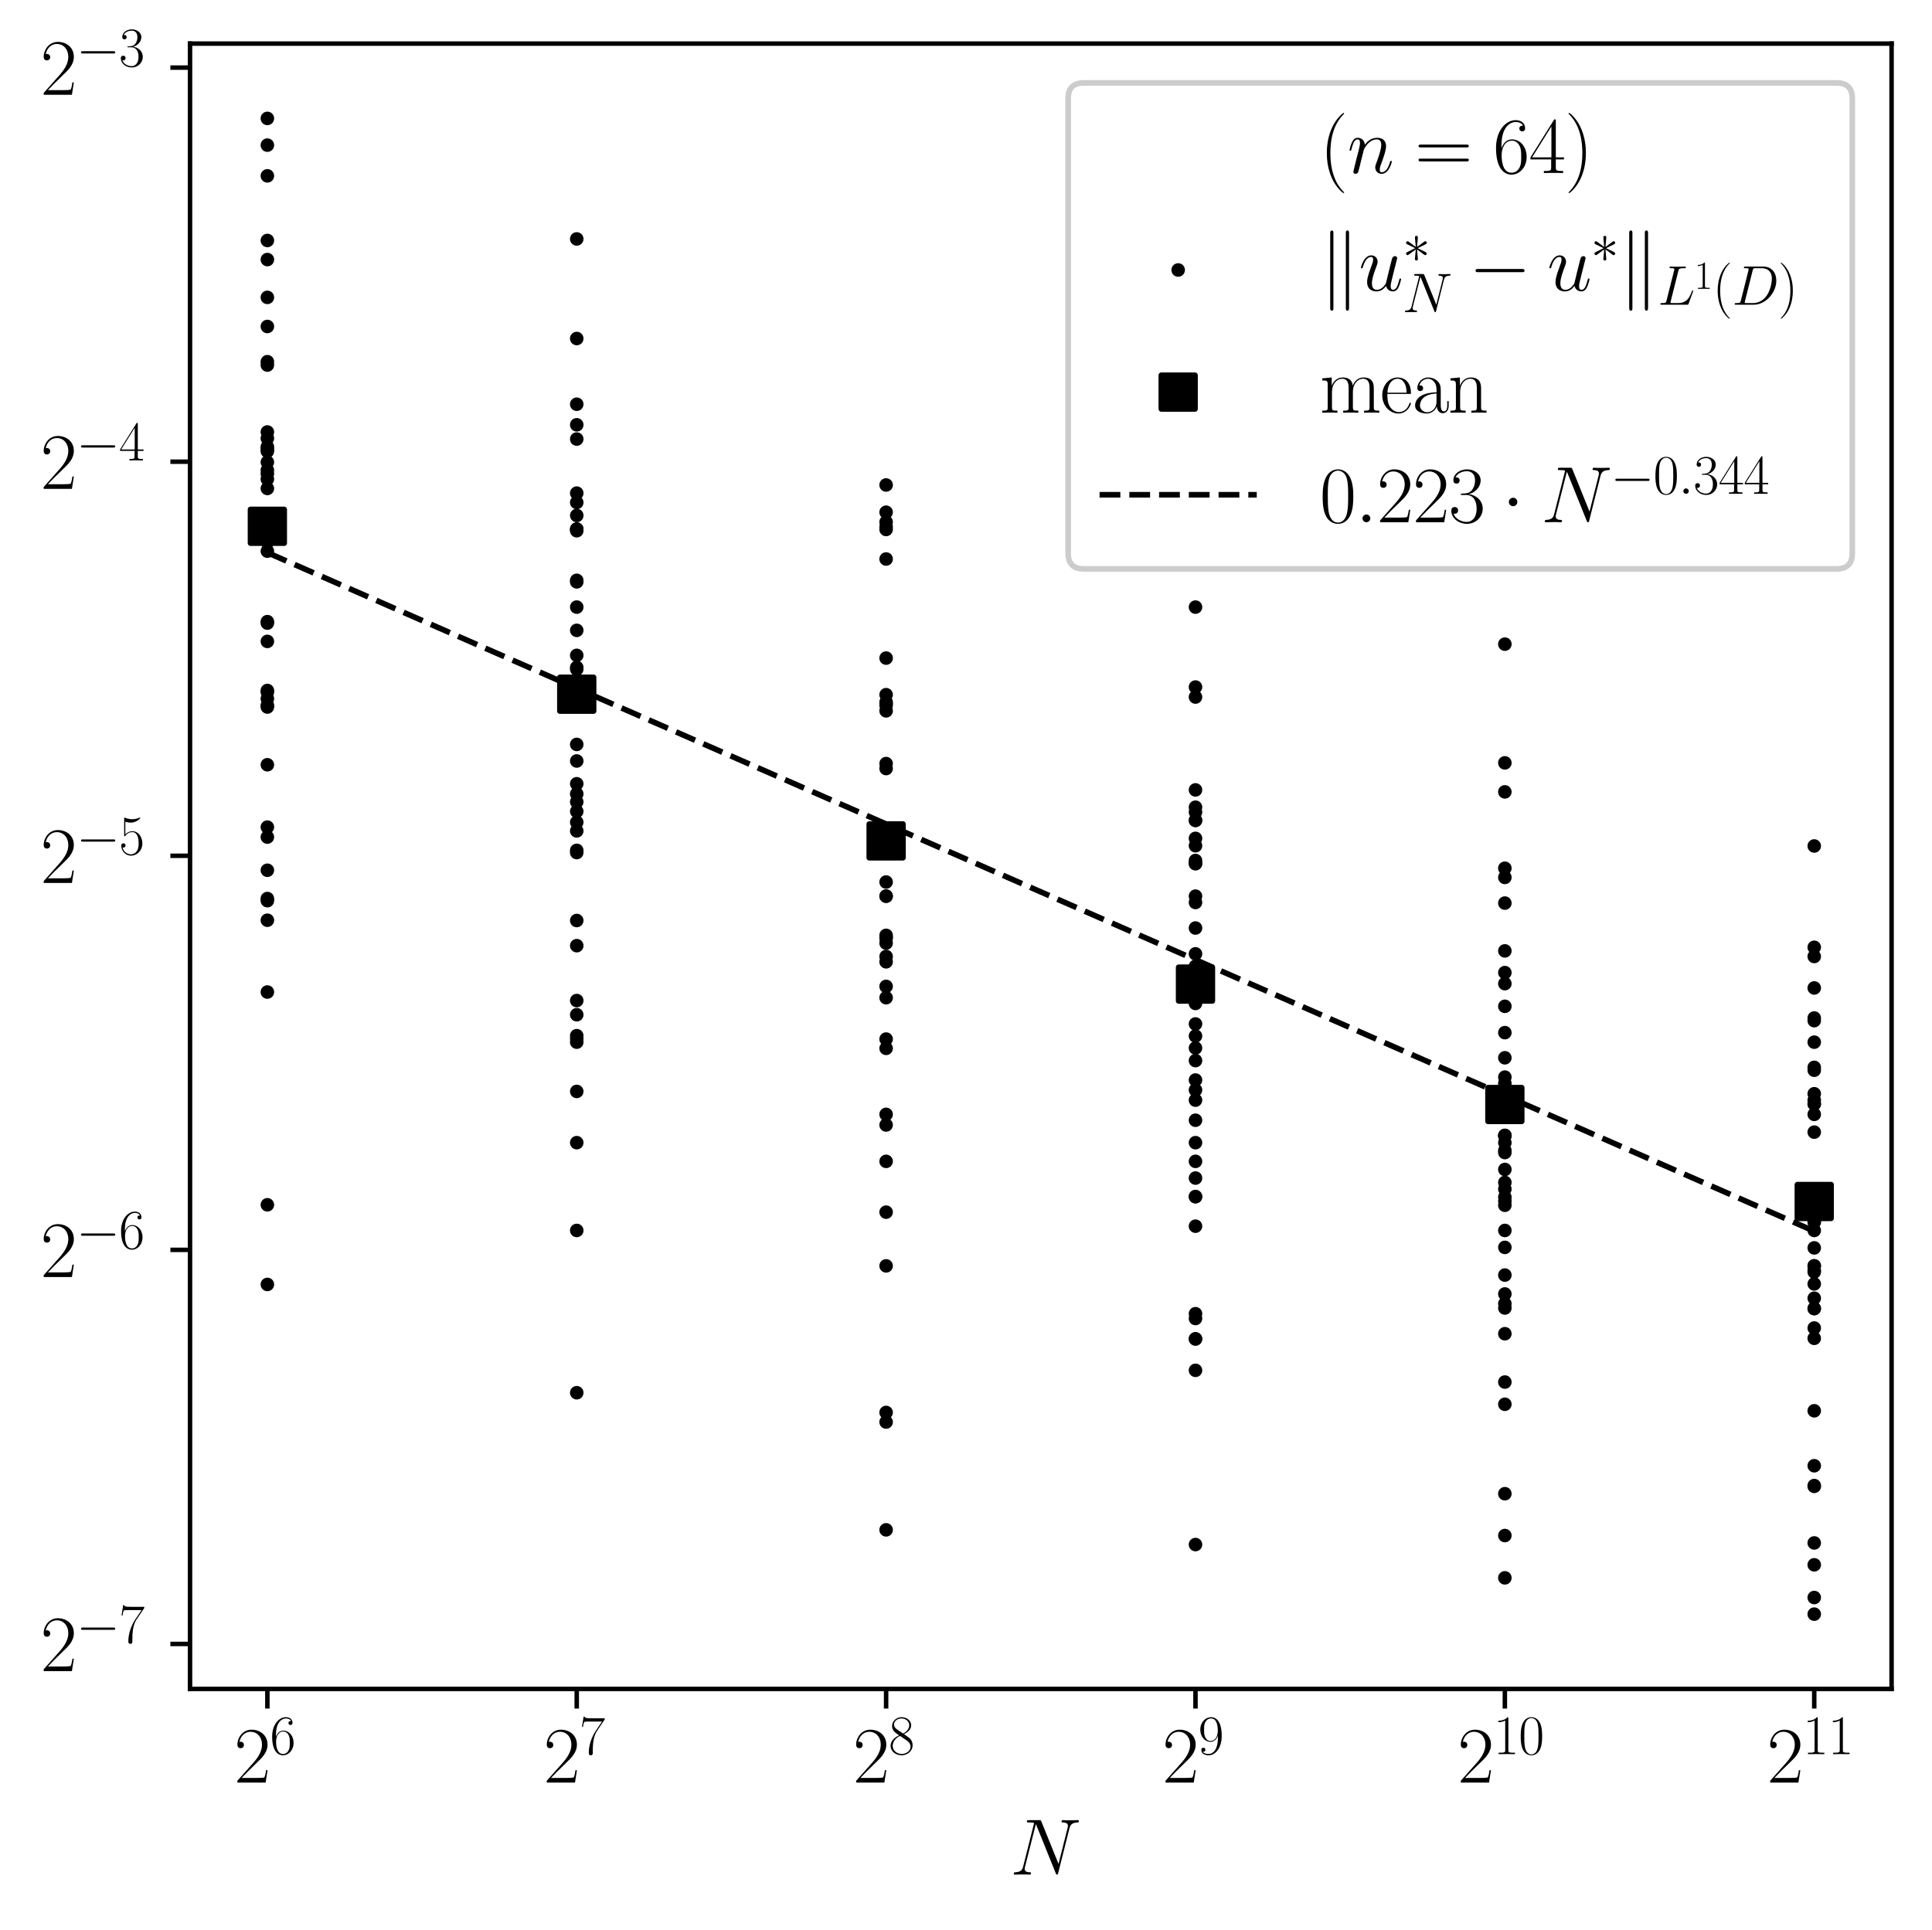 <?xml version="1.0" encoding="utf-8" standalone="no"?>
<!DOCTYPE svg PUBLIC "-//W3C//DTD SVG 1.1//EN"
  "http://www.w3.org/Graphics/SVG/1.1/DTD/svg11.dtd">
<svg xmlns:xlink="http://www.w3.org/1999/xlink" width="344.16pt" height="343.928pt" viewBox="0 0 344.16 343.928" xmlns="http://www.w3.org/2000/svg" version="1.1">
 <defs>
  <style type="text/css">*{stroke-linejoin: round; stroke-linecap: butt}</style>
 </defs>
 <g id="figure_1">
  <g id="patch_1">
   <path d="M 0 343.928 
L 344.16 343.928 
L 344.16 0 
L 0 0 
z
" style="fill: #ffffff"/>
  </g>
  <g id="axes_1">
   <g id="patch_2">
    <path d="M 33.85 300.932 
L 336.96 300.932 
L 336.96 7.772 
L 33.85 7.772 
z
" style="fill: #ffffff"/>
   </g>
   <g id="PathCollection_1">
    <defs>
     <path id="mdf5a1a41cc" d="M 0 0.707 
C 0.188 0.707 0.367 0.633 0.5 0.5 
C 0.633 0.367 0.707 0.188 0.707 0 
C 0.707 -0.188 0.633 -0.367 0.5 -0.5 
C 0.367 -0.633 0.188 -0.707 0 -0.707 
C -0.188 -0.707 -0.367 -0.633 -0.5 -0.5 
C -0.633 -0.367 -0.707 -0.188 -0.707 0 
C -0.707 0.188 -0.633 0.367 -0.5 0.5 
C -0.367 0.633 -0.188 0.707 0 0.707 
z
" style="stroke: #000000"/>
    </defs>
    <g clip-path="url(#p0cc88d945e)">
     <use xlink:href="#mdf5a1a41cc" x="47.628" y="93.013" style="stroke: #000000"/>
     <use xlink:href="#mdf5a1a41cc" x="47.628" y="85.363" style="stroke: #000000"/>
     <use xlink:href="#mdf5a1a41cc" x="47.628" y="160.48" style="stroke: #000000"/>
     <use xlink:href="#mdf5a1a41cc" x="47.628" y="147.378" style="stroke: #000000"/>
     <use xlink:href="#mdf5a1a41cc" x="47.628" y="76.972" style="stroke: #000000"/>
     <use xlink:href="#mdf5a1a41cc" x="47.628" y="25.86" style="stroke: #000000"/>
     <use xlink:href="#mdf5a1a41cc" x="47.628" y="163.966" style="stroke: #000000"/>
     <use xlink:href="#mdf5a1a41cc" x="47.628" y="21.098" style="stroke: #000000"/>
     <use xlink:href="#mdf5a1a41cc" x="47.628" y="114.284" style="stroke: #000000"/>
     <use xlink:href="#mdf5a1a41cc" x="47.628" y="123.029" style="stroke: #000000"/>
     <use xlink:href="#mdf5a1a41cc" x="47.628" y="125.974" style="stroke: #000000"/>
     <use xlink:href="#mdf5a1a41cc" x="47.628" y="110.761" style="stroke: #000000"/>
     <use xlink:href="#mdf5a1a41cc" x="47.628" y="58.172" style="stroke: #000000"/>
     <use xlink:href="#mdf5a1a41cc" x="47.628" y="52.986" style="stroke: #000000"/>
     <use xlink:href="#mdf5a1a41cc" x="47.628" y="111.024" style="stroke: #000000"/>
     <use xlink:href="#mdf5a1a41cc" x="47.628" y="176.758" style="stroke: #000000"/>
     <use xlink:href="#mdf5a1a41cc" x="47.628" y="80.022" style="stroke: #000000"/>
     <use xlink:href="#mdf5a1a41cc" x="47.628" y="125.67" style="stroke: #000000"/>
     <use xlink:href="#mdf5a1a41cc" x="47.628" y="149.148" style="stroke: #000000"/>
     <use xlink:href="#mdf5a1a41cc" x="47.628" y="96.595" style="stroke: #000000"/>
     <use xlink:href="#mdf5a1a41cc" x="47.628" y="78.105" style="stroke: #000000"/>
     <use xlink:href="#mdf5a1a41cc" x="47.628" y="87.032" style="stroke: #000000"/>
     <use xlink:href="#mdf5a1a41cc" x="47.628" y="46.249" style="stroke: #000000"/>
     <use xlink:href="#mdf5a1a41cc" x="47.628" y="83.767" style="stroke: #000000"/>
     <use xlink:href="#mdf5a1a41cc" x="47.628" y="42.848" style="stroke: #000000"/>
     <use xlink:href="#mdf5a1a41cc" x="47.628" y="31.334" style="stroke: #000000"/>
     <use xlink:href="#mdf5a1a41cc" x="47.628" y="79.613" style="stroke: #000000"/>
     <use xlink:href="#mdf5a1a41cc" x="47.628" y="65.045" style="stroke: #000000"/>
     <use xlink:href="#mdf5a1a41cc" x="47.628" y="64.446" style="stroke: #000000"/>
     <use xlink:href="#mdf5a1a41cc" x="47.628" y="124.497" style="stroke: #000000"/>
     <use xlink:href="#mdf5a1a41cc" x="47.628" y="80.409" style="stroke: #000000"/>
     <use xlink:href="#mdf5a1a41cc" x="47.628" y="136.262" style="stroke: #000000"/>
     <use xlink:href="#mdf5a1a41cc" x="47.628" y="160.102" style="stroke: #000000"/>
     <use xlink:href="#mdf5a1a41cc" x="47.628" y="155.061" style="stroke: #000000"/>
     <use xlink:href="#mdf5a1a41cc" x="47.628" y="84.429" style="stroke: #000000"/>
     <use xlink:href="#mdf5a1a41cc" x="47.628" y="98.204" style="stroke: #000000"/>
     <use xlink:href="#mdf5a1a41cc" x="47.628" y="82.348" style="stroke: #000000"/>
     <use xlink:href="#mdf5a1a41cc" x="47.628" y="228.861" style="stroke: #000000"/>
     <use xlink:href="#mdf5a1a41cc" x="47.628" y="123.303" style="stroke: #000000"/>
     <use xlink:href="#mdf5a1a41cc" x="47.628" y="214.668" style="stroke: #000000"/>
    </g>
   </g>
   <g id="PathCollection_2">
    <g clip-path="url(#p0cc88d945e)">
     <use xlink:href="#mdf5a1a41cc" x="102.739" y="94.274" style="stroke: #000000"/>
     <use xlink:href="#mdf5a1a41cc" x="102.739" y="184.535" style="stroke: #000000"/>
     <use xlink:href="#mdf5a1a41cc" x="102.739" y="203.598" style="stroke: #000000"/>
     <use xlink:href="#mdf5a1a41cc" x="102.739" y="185.079" style="stroke: #000000"/>
     <use xlink:href="#mdf5a1a41cc" x="102.739" y="151.909" style="stroke: #000000"/>
     <use xlink:href="#mdf5a1a41cc" x="102.739" y="91.846" style="stroke: #000000"/>
     <use xlink:href="#mdf5a1a41cc" x="102.739" y="180.803" style="stroke: #000000"/>
     <use xlink:href="#mdf5a1a41cc" x="102.739" y="112.316" style="stroke: #000000"/>
     <use xlink:href="#mdf5a1a41cc" x="102.739" y="194.468" style="stroke: #000000"/>
     <use xlink:href="#mdf5a1a41cc" x="102.739" y="60.317" style="stroke: #000000"/>
     <use xlink:href="#mdf5a1a41cc" x="102.739" y="168.498" style="stroke: #000000"/>
     <use xlink:href="#mdf5a1a41cc" x="102.739" y="151.517" style="stroke: #000000"/>
     <use xlink:href="#mdf5a1a41cc" x="102.739" y="94.565" style="stroke: #000000"/>
     <use xlink:href="#mdf5a1a41cc" x="102.739" y="118.915" style="stroke: #000000"/>
     <use xlink:href="#mdf5a1a41cc" x="102.739" y="103.675" style="stroke: #000000"/>
     <use xlink:href="#mdf5a1a41cc" x="102.739" y="164.016" style="stroke: #000000"/>
     <use xlink:href="#mdf5a1a41cc" x="102.739" y="119.232" style="stroke: #000000"/>
     <use xlink:href="#mdf5a1a41cc" x="102.739" y="146.502" style="stroke: #000000"/>
     <use xlink:href="#mdf5a1a41cc" x="102.739" y="148.049" style="stroke: #000000"/>
     <use xlink:href="#mdf5a1a41cc" x="102.739" y="219.24" style="stroke: #000000"/>
     <use xlink:href="#mdf5a1a41cc" x="102.739" y="132.641" style="stroke: #000000"/>
     <use xlink:href="#mdf5a1a41cc" x="102.739" y="139.651" style="stroke: #000000"/>
     <use xlink:href="#mdf5a1a41cc" x="102.739" y="87.865" style="stroke: #000000"/>
     <use xlink:href="#mdf5a1a41cc" x="102.739" y="72.024" style="stroke: #000000"/>
     <use xlink:href="#mdf5a1a41cc" x="102.739" y="75.688" style="stroke: #000000"/>
     <use xlink:href="#mdf5a1a41cc" x="102.739" y="108.173" style="stroke: #000000"/>
     <use xlink:href="#mdf5a1a41cc" x="102.739" y="42.573" style="stroke: #000000"/>
     <use xlink:href="#mdf5a1a41cc" x="102.739" y="94.286" style="stroke: #000000"/>
     <use xlink:href="#mdf5a1a41cc" x="102.739" y="116.772" style="stroke: #000000"/>
     <use xlink:href="#mdf5a1a41cc" x="102.739" y="135.59" style="stroke: #000000"/>
     <use xlink:href="#mdf5a1a41cc" x="102.739" y="141.45" style="stroke: #000000"/>
     <use xlink:href="#mdf5a1a41cc" x="102.739" y="178.278" style="stroke: #000000"/>
     <use xlink:href="#mdf5a1a41cc" x="102.739" y="142.88" style="stroke: #000000"/>
     <use xlink:href="#mdf5a1a41cc" x="102.739" y="89.528" style="stroke: #000000"/>
     <use xlink:href="#mdf5a1a41cc" x="102.739" y="123.864" style="stroke: #000000"/>
     <use xlink:href="#mdf5a1a41cc" x="102.739" y="103.403" style="stroke: #000000"/>
     <use xlink:href="#mdf5a1a41cc" x="102.739" y="78.23" style="stroke: #000000"/>
     <use xlink:href="#mdf5a1a41cc" x="102.739" y="248.154" style="stroke: #000000"/>
     <use xlink:href="#mdf5a1a41cc" x="102.739" y="144.574" style="stroke: #000000"/>
     <use xlink:href="#mdf5a1a41cc" x="102.739" y="185.69" style="stroke: #000000"/>
    </g>
   </g>
   <g id="PathCollection_3">
    <g clip-path="url(#p0cc88d945e)">
     <use xlink:href="#mdf5a1a41cc" x="157.85" y="91.268" style="stroke: #000000"/>
     <use xlink:href="#mdf5a1a41cc" x="157.85" y="148.049" style="stroke: #000000"/>
     <use xlink:href="#mdf5a1a41cc" x="157.85" y="251.669" style="stroke: #000000"/>
     <use xlink:href="#mdf5a1a41cc" x="157.85" y="150.736" style="stroke: #000000"/>
     <use xlink:href="#mdf5a1a41cc" x="157.85" y="123.777" style="stroke: #000000"/>
     <use xlink:href="#mdf5a1a41cc" x="157.85" y="94.341" style="stroke: #000000"/>
     <use xlink:href="#mdf5a1a41cc" x="157.85" y="206.929" style="stroke: #000000"/>
     <use xlink:href="#mdf5a1a41cc" x="157.85" y="170.423" style="stroke: #000000"/>
     <use xlink:href="#mdf5a1a41cc" x="157.85" y="157.158" style="stroke: #000000"/>
     <use xlink:href="#mdf5a1a41cc" x="157.85" y="125.367" style="stroke: #000000"/>
     <use xlink:href="#mdf5a1a41cc" x="157.85" y="117.257" style="stroke: #000000"/>
     <use xlink:href="#mdf5a1a41cc" x="157.85" y="126.66" style="stroke: #000000"/>
     <use xlink:href="#mdf5a1a41cc" x="157.85" y="159.676" style="stroke: #000000"/>
     <use xlink:href="#mdf5a1a41cc" x="157.85" y="168.035" style="stroke: #000000"/>
     <use xlink:href="#mdf5a1a41cc" x="157.85" y="186.794" style="stroke: #000000"/>
     <use xlink:href="#mdf5a1a41cc" x="157.85" y="167.169" style="stroke: #000000"/>
     <use xlink:href="#mdf5a1a41cc" x="157.85" y="93.897" style="stroke: #000000"/>
     <use xlink:href="#mdf5a1a41cc" x="157.85" y="166.66" style="stroke: #000000"/>
     <use xlink:href="#mdf5a1a41cc" x="157.85" y="177.769" style="stroke: #000000"/>
     <use xlink:href="#mdf5a1a41cc" x="157.85" y="175.757" style="stroke: #000000"/>
     <use xlink:href="#mdf5a1a41cc" x="157.85" y="171.372" style="stroke: #000000"/>
     <use xlink:href="#mdf5a1a41cc" x="157.85" y="200.445" style="stroke: #000000"/>
     <use xlink:href="#mdf5a1a41cc" x="157.85" y="253.374" style="stroke: #000000"/>
     <use xlink:href="#mdf5a1a41cc" x="157.85" y="93.013" style="stroke: #000000"/>
     <use xlink:href="#mdf5a1a41cc" x="157.85" y="136.055" style="stroke: #000000"/>
     <use xlink:href="#mdf5a1a41cc" x="157.85" y="215.979" style="stroke: #000000"/>
     <use xlink:href="#mdf5a1a41cc" x="157.85" y="167.005" style="stroke: #000000"/>
     <use xlink:href="#mdf5a1a41cc" x="157.85" y="99.603" style="stroke: #000000"/>
     <use xlink:href="#mdf5a1a41cc" x="157.85" y="86.412" style="stroke: #000000"/>
     <use xlink:href="#mdf5a1a41cc" x="157.85" y="151.517" style="stroke: #000000"/>
     <use xlink:href="#mdf5a1a41cc" x="157.85" y="136.939" style="stroke: #000000"/>
     <use xlink:href="#mdf5a1a41cc" x="157.85" y="198.556" style="stroke: #000000"/>
     <use xlink:href="#mdf5a1a41cc" x="157.85" y="151.909" style="stroke: #000000"/>
     <use xlink:href="#mdf5a1a41cc" x="157.85" y="125.67" style="stroke: #000000"/>
     <use xlink:href="#mdf5a1a41cc" x="157.85" y="149.532" style="stroke: #000000"/>
     <use xlink:href="#mdf5a1a41cc" x="157.85" y="185.142" style="stroke: #000000"/>
     <use xlink:href="#mdf5a1a41cc" x="157.85" y="225.552" style="stroke: #000000"/>
     <use xlink:href="#mdf5a1a41cc" x="157.85" y="272.584" style="stroke: #000000"/>
     <use xlink:href="#mdf5a1a41cc" x="157.85" y="159.676" style="stroke: #000000"/>
     <use xlink:href="#mdf5a1a41cc" x="157.85" y="125.099" style="stroke: #000000"/>
    </g>
   </g>
   <g id="PathCollection_4">
    <g clip-path="url(#p0cc88d945e)">
     <use xlink:href="#mdf5a1a41cc" x="212.961" y="122.417" style="stroke: #000000"/>
     <use xlink:href="#mdf5a1a41cc" x="212.961" y="244.163" style="stroke: #000000"/>
     <use xlink:href="#mdf5a1a41cc" x="212.961" y="194.214" style="stroke: #000000"/>
     <use xlink:href="#mdf5a1a41cc" x="212.961" y="184.597" style="stroke: #000000"/>
     <use xlink:href="#mdf5a1a41cc" x="212.961" y="165.355" style="stroke: #000000"/>
     <use xlink:href="#mdf5a1a41cc" x="212.961" y="108.173" style="stroke: #000000"/>
     <use xlink:href="#mdf5a1a41cc" x="212.961" y="196.023" style="stroke: #000000"/>
     <use xlink:href="#mdf5a1a41cc" x="212.961" y="149.379" style="stroke: #000000"/>
     <use xlink:href="#mdf5a1a41cc" x="212.961" y="192.438" style="stroke: #000000"/>
     <use xlink:href="#mdf5a1a41cc" x="212.961" y="153.326" style="stroke: #000000"/>
     <use xlink:href="#mdf5a1a41cc" x="212.961" y="188.975" style="stroke: #000000"/>
     <use xlink:href="#mdf5a1a41cc" x="212.961" y="213.216" style="stroke: #000000"/>
     <use xlink:href="#mdf5a1a41cc" x="212.961" y="172.17" style="stroke: #000000"/>
     <use xlink:href="#mdf5a1a41cc" x="212.961" y="209.907" style="stroke: #000000"/>
     <use xlink:href="#mdf5a1a41cc" x="212.961" y="143.828" style="stroke: #000000"/>
     <use xlink:href="#mdf5a1a41cc" x="212.961" y="275.208" style="stroke: #000000"/>
     <use xlink:href="#mdf5a1a41cc" x="212.961" y="150.691" style="stroke: #000000"/>
     <use xlink:href="#mdf5a1a41cc" x="212.961" y="203.598" style="stroke: #000000"/>
     <use xlink:href="#mdf5a1a41cc" x="212.961" y="153.896" style="stroke: #000000"/>
     <use xlink:href="#mdf5a1a41cc" x="212.961" y="218.478" style="stroke: #000000"/>
     <use xlink:href="#mdf5a1a41cc" x="212.961" y="213.216" style="stroke: #000000"/>
     <use xlink:href="#mdf5a1a41cc" x="212.961" y="160.801" style="stroke: #000000"/>
     <use xlink:href="#mdf5a1a41cc" x="212.961" y="234.074" style="stroke: #000000"/>
     <use xlink:href="#mdf5a1a41cc" x="212.961" y="182.447" style="stroke: #000000"/>
     <use xlink:href="#mdf5a1a41cc" x="212.961" y="199.601" style="stroke: #000000"/>
     <use xlink:href="#mdf5a1a41cc" x="212.961" y="159.676" style="stroke: #000000"/>
     <use xlink:href="#mdf5a1a41cc" x="212.961" y="206.929" style="stroke: #000000"/>
     <use xlink:href="#mdf5a1a41cc" x="212.961" y="146.172" style="stroke: #000000"/>
     <use xlink:href="#mdf5a1a41cc" x="212.961" y="140.743" style="stroke: #000000"/>
     <use xlink:href="#mdf5a1a41cc" x="212.961" y="169.952" style="stroke: #000000"/>
     <use xlink:href="#mdf5a1a41cc" x="212.961" y="178.79" style="stroke: #000000"/>
     <use xlink:href="#mdf5a1a41cc" x="212.961" y="153.837" style="stroke: #000000"/>
     <use xlink:href="#mdf5a1a41cc" x="212.961" y="144.696" style="stroke: #000000"/>
     <use xlink:href="#mdf5a1a41cc" x="212.961" y="186.731" style="stroke: #000000"/>
     <use xlink:href="#mdf5a1a41cc" x="212.961" y="124.197" style="stroke: #000000"/>
     <use xlink:href="#mdf5a1a41cc" x="212.961" y="234.927" style="stroke: #000000"/>
     <use xlink:href="#mdf5a1a41cc" x="212.961" y="238.563" style="stroke: #000000"/>
     <use xlink:href="#mdf5a1a41cc" x="212.961" y="238.563" style="stroke: #000000"/>
     <use xlink:href="#mdf5a1a41cc" x="212.961" y="177.769" style="stroke: #000000"/>
     <use xlink:href="#mdf5a1a41cc" x="212.961" y="146.172" style="stroke: #000000"/>
    </g>
   </g>
   <g id="PathCollection_5">
    <g clip-path="url(#p0cc88d945e)">
     <use xlink:href="#mdf5a1a41cc" x="268.071" y="214.022" style="stroke: #000000"/>
     <use xlink:href="#mdf5a1a41cc" x="268.071" y="211.866" style="stroke: #000000"/>
     <use xlink:href="#mdf5a1a41cc" x="268.071" y="203.598" style="stroke: #000000"/>
     <use xlink:href="#mdf5a1a41cc" x="268.071" y="193.026" style="stroke: #000000"/>
     <use xlink:href="#mdf5a1a41cc" x="268.071" y="281.137" style="stroke: #000000"/>
     <use xlink:href="#mdf5a1a41cc" x="268.071" y="135.925" style="stroke: #000000"/>
     <use xlink:href="#mdf5a1a41cc" x="268.071" y="188.474" style="stroke: #000000"/>
     <use xlink:href="#mdf5a1a41cc" x="268.071" y="173.298" style="stroke: #000000"/>
     <use xlink:href="#mdf5a1a41cc" x="268.071" y="222.257" style="stroke: #000000"/>
     <use xlink:href="#mdf5a1a41cc" x="268.071" y="160.91" style="stroke: #000000"/>
     <use xlink:href="#mdf5a1a41cc" x="268.071" y="154.702" style="stroke: #000000"/>
     <use xlink:href="#mdf5a1a41cc" x="268.071" y="227.193" style="stroke: #000000"/>
     <use xlink:href="#mdf5a1a41cc" x="268.071" y="156.333" style="stroke: #000000"/>
     <use xlink:href="#mdf5a1a41cc" x="268.071" y="202.353" style="stroke: #000000"/>
     <use xlink:href="#mdf5a1a41cc" x="268.071" y="237.642" style="stroke: #000000"/>
     <use xlink:href="#mdf5a1a41cc" x="268.071" y="232.283" style="stroke: #000000"/>
     <use xlink:href="#mdf5a1a41cc" x="268.071" y="183.993" style="stroke: #000000"/>
     <use xlink:href="#mdf5a1a41cc" x="268.071" y="266.146" style="stroke: #000000"/>
     <use xlink:href="#mdf5a1a41cc" x="268.071" y="175.261" style="stroke: #000000"/>
     <use xlink:href="#mdf5a1a41cc" x="268.071" y="169.429" style="stroke: #000000"/>
     <use xlink:href="#mdf5a1a41cc" x="268.071" y="273.6" style="stroke: #000000"/>
     <use xlink:href="#mdf5a1a41cc" x="268.071" y="233.056" style="stroke: #000000"/>
     <use xlink:href="#mdf5a1a41cc" x="268.071" y="197.935" style="stroke: #000000"/>
     <use xlink:href="#mdf5a1a41cc" x="268.071" y="179.304" style="stroke: #000000"/>
     <use xlink:href="#mdf5a1a41cc" x="268.071" y="214.752" style="stroke: #000000"/>
     <use xlink:href="#mdf5a1a41cc" x="268.071" y="202.369" style="stroke: #000000"/>
     <use xlink:href="#mdf5a1a41cc" x="268.071" y="250.21" style="stroke: #000000"/>
     <use xlink:href="#mdf5a1a41cc" x="268.071" y="141.096" style="stroke: #000000"/>
     <use xlink:href="#mdf5a1a41cc" x="268.071" y="213.299" style="stroke: #000000"/>
     <use xlink:href="#mdf5a1a41cc" x="268.071" y="191.919" style="stroke: #000000"/>
     <use xlink:href="#mdf5a1a41cc" x="268.071" y="246.253" style="stroke: #000000"/>
     <use xlink:href="#mdf5a1a41cc" x="268.071" y="114.772" style="stroke: #000000"/>
     <use xlink:href="#mdf5a1a41cc" x="268.071" y="204.993" style="stroke: #000000"/>
     <use xlink:href="#mdf5a1a41cc" x="268.071" y="202.295" style="stroke: #000000"/>
     <use xlink:href="#mdf5a1a41cc" x="268.071" y="198.973" style="stroke: #000000"/>
     <use xlink:href="#mdf5a1a41cc" x="268.071" y="205.361" style="stroke: #000000"/>
     <use xlink:href="#mdf5a1a41cc" x="268.071" y="208.371" style="stroke: #000000"/>
     <use xlink:href="#mdf5a1a41cc" x="268.071" y="230.558" style="stroke: #000000"/>
     <use xlink:href="#mdf5a1a41cc" x="268.071" y="210.688" style="stroke: #000000"/>
     <use xlink:href="#mdf5a1a41cc" x="268.071" y="219.24" style="stroke: #000000"/>
    </g>
   </g>
   <g id="PathCollection_6">
    <g clip-path="url(#p0cc88d945e)">
     <use xlink:href="#mdf5a1a41cc" x="323.182" y="196.703" style="stroke: #000000"/>
     <use xlink:href="#mdf5a1a41cc" x="323.182" y="213.299" style="stroke: #000000"/>
     <use xlink:href="#mdf5a1a41cc" x="323.182" y="228.765" style="stroke: #000000"/>
     <use xlink:href="#mdf5a1a41cc" x="323.182" y="190.691" style="stroke: #000000"/>
     <use xlink:href="#mdf5a1a41cc" x="323.182" y="217.722" style="stroke: #000000"/>
     <use xlink:href="#mdf5a1a41cc" x="323.182" y="201.724" style="stroke: #000000"/>
     <use xlink:href="#mdf5a1a41cc" x="323.182" y="238.458" style="stroke: #000000"/>
     <use xlink:href="#mdf5a1a41cc" x="323.182" y="226.643" style="stroke: #000000"/>
     <use xlink:href="#mdf5a1a41cc" x="323.182" y="194.882" style="stroke: #000000"/>
     <use xlink:href="#mdf5a1a41cc" x="323.182" y="181.856" style="stroke: #000000"/>
     <use xlink:href="#mdf5a1a41cc" x="323.182" y="196.023" style="stroke: #000000"/>
     <use xlink:href="#mdf5a1a41cc" x="323.182" y="264.697" style="stroke: #000000"/>
     <use xlink:href="#mdf5a1a41cc" x="323.182" y="170.423" style="stroke: #000000"/>
     <use xlink:href="#mdf5a1a41cc" x="323.182" y="278.815" style="stroke: #000000"/>
     <use xlink:href="#mdf5a1a41cc" x="323.182" y="264.834" style="stroke: #000000"/>
     <use xlink:href="#mdf5a1a41cc" x="323.182" y="225.552" style="stroke: #000000"/>
     <use xlink:href="#mdf5a1a41cc" x="323.182" y="190.182" style="stroke: #000000"/>
     <use xlink:href="#mdf5a1a41cc" x="323.182" y="261.165" style="stroke: #000000"/>
     <use xlink:href="#mdf5a1a41cc" x="323.182" y="226.369" style="stroke: #000000"/>
     <use xlink:href="#mdf5a1a41cc" x="323.182" y="233.156" style="stroke: #000000"/>
     <use xlink:href="#mdf5a1a41cc" x="323.182" y="233.156" style="stroke: #000000"/>
     <use xlink:href="#mdf5a1a41cc" x="323.182" y="216.886" style="stroke: #000000"/>
     <use xlink:href="#mdf5a1a41cc" x="323.182" y="287.606" style="stroke: #000000"/>
     <use xlink:href="#mdf5a1a41cc" x="323.182" y="185.69" style="stroke: #000000"/>
     <use xlink:href="#mdf5a1a41cc" x="323.182" y="181.388" style="stroke: #000000"/>
     <use xlink:href="#mdf5a1a41cc" x="323.182" y="222.347" style="stroke: #000000"/>
     <use xlink:href="#mdf5a1a41cc" x="323.182" y="231.318" style="stroke: #000000"/>
     <use xlink:href="#mdf5a1a41cc" x="323.182" y="150.736" style="stroke: #000000"/>
     <use xlink:href="#mdf5a1a41cc" x="323.182" y="217.722" style="stroke: #000000"/>
     <use xlink:href="#mdf5a1a41cc" x="323.182" y="225.552" style="stroke: #000000"/>
     <use xlink:href="#mdf5a1a41cc" x="323.182" y="284.646" style="stroke: #000000"/>
     <use xlink:href="#mdf5a1a41cc" x="323.182" y="168.787" style="stroke: #000000"/>
     <use xlink:href="#mdf5a1a41cc" x="323.182" y="274.917" style="stroke: #000000"/>
     <use xlink:href="#mdf5a1a41cc" x="323.182" y="176.033" style="stroke: #000000"/>
     <use xlink:href="#mdf5a1a41cc" x="323.182" y="198.556" style="stroke: #000000"/>
     <use xlink:href="#mdf5a1a41cc" x="323.182" y="236.625" style="stroke: #000000"/>
     <use xlink:href="#mdf5a1a41cc" x="323.182" y="196.703" style="stroke: #000000"/>
     <use xlink:href="#mdf5a1a41cc" x="323.182" y="219.24" style="stroke: #000000"/>
     <use xlink:href="#mdf5a1a41cc" x="323.182" y="251.373" style="stroke: #000000"/>
     <use xlink:href="#mdf5a1a41cc" x="323.182" y="212.58" style="stroke: #000000"/>
    </g>
   </g>
   <g id="PathCollection_7">
    <defs>
     <path id="m7f5547c5be" d="M -3 3 
L 3 3 
L 3 -3 
L -3 -3 
z
" style="stroke: #000000"/>
    </defs>
    <g clip-path="url(#p0cc88d945e)">
     <use xlink:href="#m7f5547c5be" x="47.628" y="93.774" style="stroke: #000000"/>
     <use xlink:href="#m7f5547c5be" x="102.739" y="123.691" style="stroke: #000000"/>
     <use xlink:href="#m7f5547c5be" x="157.85" y="149.827" style="stroke: #000000"/>
     <use xlink:href="#m7f5547c5be" x="212.961" y="175.344" style="stroke: #000000"/>
     <use xlink:href="#m7f5547c5be" x="268.071" y="196.797" style="stroke: #000000"/>
     <use xlink:href="#m7f5547c5be" x="323.182" y="214.079" style="stroke: #000000"/>
    </g>
   </g>
   <g id="matplotlib.axis_1">
    <g id="xtick_1">
     <g id="line2d_1">
      <defs>
       <path id="m4910f204b2" d="M 0 0 
L 0 3.5 
" style="stroke: #000000; stroke-width: 0.8"/>
      </defs>
      <g>
       <use xlink:href="#m4910f204b2" x="47.628" y="300.932" style="stroke: #000000; stroke-width: 0.8"/>
      </g>
     </g>
     <g id="text_1">
      <!-- $\mathdefault{2^{6}}$ -->
      <g transform="translate(41.705 317.618) scale(0.14 -0.14)">
       <defs>
        <path id="CMR17-32" d="M 2669 990 
L 2554 990 
C 2490 537 2438 460 2413 422 
C 2381 371 1920 371 1830 371 
L 602 371 
C 832 620 1280 1073 1824 1596 
C 2214 1966 2669 2400 2669 3033 
C 2669 3788 2067 4224 1395 4224 
C 691 4224 262 3603 262 3027 
C 262 2777 448 2745 525 2745 
C 589 2745 781 2783 781 3007 
C 781 3206 614 3264 525 3264 
C 486 3264 448 3257 422 3244 
C 544 3788 915 4057 1306 4057 
C 1862 4057 2227 3616 2227 3033 
C 2227 2477 1901 1998 1536 1583 
L 262 147 
L 262 0 
L 2515 0 
L 2669 990 
z
" transform="scale(0.016)"/>
        <path id="CMR17-36" d="M 678 2198 
C 678 3712 1395 4076 1811 4076 
C 1946 4076 2272 4049 2400 3782 
C 2298 3782 2106 3782 2106 3558 
C 2106 3385 2246 3328 2336 3328 
C 2394 3328 2566 3353 2566 3571 
C 2566 3987 2246 4224 1805 4224 
C 1043 4224 243 3411 243 2011 
C 243 257 966 -128 1478 -128 
C 2099 -128 2688 431 2688 1295 
C 2688 2101 2170 2688 1517 2688 
C 1126 2688 838 2430 678 1979 
L 678 2198 
z
M 1478 25 
C 691 25 691 1212 691 1450 
C 691 1914 909 2585 1504 2585 
C 1613 2585 1926 2585 2138 2140 
C 2253 1889 2253 1624 2253 1302 
C 2253 954 2253 696 2118 438 
C 1978 173 1773 25 1478 25 
z
" transform="scale(0.016)"/>
       </defs>
       <use xlink:href="#CMR17-32" transform="scale(0.996)"/>
       <use xlink:href="#CMR17-36" transform="translate(45.69 36.154) scale(0.697)"/>
      </g>
     </g>
    </g>
    <g id="xtick_2">
     <g id="line2d_2">
      <g>
       <use xlink:href="#m4910f204b2" x="102.739" y="300.932" style="stroke: #000000; stroke-width: 0.8"/>
      </g>
     </g>
     <g id="text_2">
      <!-- $\mathdefault{2^{7}}$ -->
      <g transform="translate(96.816 317.618) scale(0.14 -0.14)">
       <defs>
        <path id="CMR17-37" d="M 2886 3955 
L 2886 4096 
L 1382 4096 
C 634 4096 621 4166 595 4288 
L 480 4288 
L 294 3104 
L 410 3104 
C 429 3226 474 3552 550 3673 
C 589 3724 1062 3724 1171 3724 
L 2579 3724 
L 1869 2670 
C 1395 1961 1069 1003 1069 166 
C 1069 89 1069 -128 1299 -128 
C 1530 -128 1530 89 1530 172 
L 1530 466 
C 1530 1514 1709 2204 2003 2644 
L 2886 3955 
z
" transform="scale(0.016)"/>
       </defs>
       <use xlink:href="#CMR17-32" transform="scale(0.996)"/>
       <use xlink:href="#CMR17-37" transform="translate(45.69 36.154) scale(0.697)"/>
      </g>
     </g>
    </g>
    <g id="xtick_3">
     <g id="line2d_3">
      <g>
       <use xlink:href="#m4910f204b2" x="157.85" y="300.932" style="stroke: #000000; stroke-width: 0.8"/>
      </g>
     </g>
     <g id="text_3">
      <!-- $\mathdefault{2^{8}}$ -->
      <g transform="translate(151.927 317.618) scale(0.14 -0.14)">
       <defs>
        <path id="CMR17-38" d="M 1741 2289 
C 2144 2494 2554 2803 2554 3298 
C 2554 3884 1990 4224 1472 4224 
C 890 4224 378 3800 378 3215 
C 378 3054 416 2777 666 2533 
C 730 2469 998 2276 1171 2154 
C 883 2006 211 1652 211 945 
C 211 282 838 -128 1459 -128 
C 2144 -128 2720 366 2720 1022 
C 2720 1607 2330 1877 2074 2051 
L 1741 2289 
z
M 902 2855 
C 851 2887 595 3086 595 3388 
C 595 3781 998 4076 1459 4076 
C 1965 4076 2336 3716 2336 3298 
C 2336 2700 1670 2359 1638 2359 
C 1632 2359 1626 2359 1574 2398 
L 902 2855 
z
M 2080 1536 
C 2176 1466 2483 1253 2483 861 
C 2483 385 2010 25 1472 25 
C 890 25 448 443 448 951 
C 448 1459 838 1884 1280 2083 
L 2080 1536 
z
" transform="scale(0.016)"/>
       </defs>
       <use xlink:href="#CMR17-32" transform="scale(0.996)"/>
       <use xlink:href="#CMR17-38" transform="translate(45.69 36.154) scale(0.697)"/>
      </g>
     </g>
    </g>
    <g id="xtick_4">
     <g id="line2d_4">
      <g>
       <use xlink:href="#m4910f204b2" x="212.961" y="300.932" style="stroke: #000000; stroke-width: 0.8"/>
      </g>
     </g>
     <g id="text_4">
      <!-- $\mathdefault{2^{9}}$ -->
      <g transform="translate(207.038 317.618) scale(0.14 -0.14)">
       <defs>
        <path id="CMR17-39" d="M 2253 1871 
C 2253 448 1670 25 1190 25 
C 1043 25 685 43 538 281 
C 704 256 826 345 826 505 
C 826 678 685 736 595 736 
C 538 736 365 710 365 492 
C 365 68 742 -128 1203 -128 
C 1939 -128 2688 665 2688 2090 
C 2688 3857 1971 4224 1485 4224 
C 851 4224 243 3664 243 2800 
C 243 2000 762 1408 1414 1408 
C 1952 1408 2189 1910 2253 2122 
L 2253 1871 
z
M 1427 1510 
C 1254 1510 1011 1542 813 1929 
C 678 2181 678 2477 678 2793 
C 678 3174 678 3438 858 3722 
C 947 3857 1114 4076 1485 4076 
C 2240 4076 2240 2909 2240 2651 
C 2240 2193 2035 1510 1427 1510 
z
" transform="scale(0.016)"/>
       </defs>
       <use xlink:href="#CMR17-32" transform="scale(0.996)"/>
       <use xlink:href="#CMR17-39" transform="translate(45.69 36.154) scale(0.697)"/>
      </g>
     </g>
    </g>
    <g id="xtick_5">
     <g id="line2d_5">
      <g>
       <use xlink:href="#m4910f204b2" x="268.071" y="300.932" style="stroke: #000000; stroke-width: 0.8"/>
      </g>
     </g>
     <g id="text_5">
      <!-- $\mathdefault{2^{10}}$ -->
      <g transform="translate(259.64 317.618) scale(0.14 -0.14)">
       <defs>
        <path id="CMR17-31" d="M 1702 4083 
C 1702 4217 1696 4224 1606 4224 
C 1357 3927 979 3833 621 3820 
C 602 3820 570 3820 563 3808 
C 557 3795 557 3782 557 3648 
C 755 3648 1088 3686 1344 3839 
L 1344 467 
C 1344 243 1331 166 781 166 
L 589 166 
L 589 0 
C 896 6 1216 12 1523 12 
C 1830 12 2150 6 2458 0 
L 2458 166 
L 2266 166 
C 1715 166 1702 236 1702 467 
L 1702 4083 
z
" transform="scale(0.016)"/>
        <path id="CMR17-30" d="M 2688 2038 
C 2688 2430 2682 3099 2413 3613 
C 2176 4063 1798 4224 1466 4224 
C 1158 4224 768 4082 525 3620 
C 269 3137 243 2539 243 2038 
C 243 1671 250 1112 448 623 
C 723 -39 1216 -128 1466 -128 
C 1760 -128 2208 -7 2470 604 
C 2662 1048 2688 1568 2688 2038 
z
M 1466 -26 
C 1056 -26 813 328 723 816 
C 653 1196 653 1749 653 2109 
C 653 2604 653 3015 736 3407 
C 858 3954 1216 4121 1466 4121 
C 1728 4121 2067 3947 2189 3420 
C 2272 3054 2278 2623 2278 2109 
C 2278 1691 2278 1176 2202 797 
C 2067 96 1690 -26 1466 -26 
z
" transform="scale(0.016)"/>
       </defs>
       <use xlink:href="#CMR17-32" transform="scale(0.996)"/>
       <use xlink:href="#CMR17-31" transform="translate(45.69 36.154) scale(0.697)"/>
       <use xlink:href="#CMR17-30" transform="translate(77.674 36.154) scale(0.697)"/>
      </g>
     </g>
    </g>
    <g id="xtick_6">
     <g id="line2d_6">
      <g>
       <use xlink:href="#m4910f204b2" x="323.182" y="300.932" style="stroke: #000000; stroke-width: 0.8"/>
      </g>
     </g>
     <g id="text_6">
      <!-- $\mathdefault{2^{11}}$ -->
      <g transform="translate(314.751 317.618) scale(0.14 -0.14)">
       <use xlink:href="#CMR17-32" transform="scale(0.996)"/>
       <use xlink:href="#CMR17-31" transform="translate(45.69 36.154) scale(0.697)"/>
       <use xlink:href="#CMR17-31" transform="translate(77.674 36.154) scale(0.697)"/>
      </g>
     </g>
    </g>
    <g id="text_7">
     <!-- $N$ -->
     <g transform="translate(179.937 334.015) scale(0.14 -0.14)">
      <defs>
       <path id="CMMI12-4e" d="M 4736 3682 
C 4806 3956 4909 4147 5395 4166 
C 5414 4166 5491 4172 5491 4281 
C 5491 4352 5434 4352 5408 4352 
C 5280 4352 4954 4339 4826 4339 
L 4518 4339 
C 4429 4339 4314 4352 4224 4352 
C 4186 4352 4109 4352 4109 4230 
C 4109 4166 4160 4166 4205 4166 
C 4589 4153 4614 4007 4614 3892 
C 4614 3835 4608 3816 4589 3726 
L 3866 854 
L 2496 4243 
C 2451 4345 2445 4352 2304 4352 
L 1523 4352 
C 1395 4352 1338 4352 1338 4230 
C 1338 4166 1382 4166 1504 4166 
C 1536 4166 1914 4166 1914 4109 
C 1914 4096 1901 4045 1894 4026 
L 1043 650 
C 966 338 813 204 390 185 
C 358 185 294 179 294 64 
C 294 0 358 0 378 0 
C 506 0 832 12 960 12 
L 1267 12 
C 1357 12 1466 0 1555 0 
C 1600 0 1670 0 1670 121 
C 1670 179 1606 185 1581 185 
C 1370 191 1165 230 1165 459 
C 1165 510 1178 567 1190 618 
L 2054 4026 
C 2093 3962 2093 3949 2118 3892 
L 3642 115 
C 3674 38 3686 0 3744 0 
C 3808 0 3814 19 3840 128 
L 4736 3682 
z
" transform="scale(0.016)"/>
      </defs>
      <use xlink:href="#CMMI12-4e" transform="scale(0.996)"/>
     </g>
    </g>
   </g>
   <g id="matplotlib.axis_2">
    <g id="ytick_1">
     <g id="line2d_7">
      <defs>
       <path id="ma3861a79bb" d="M 0 0 
L -3.5 0 
" style="stroke: #000000; stroke-width: 0.8"/>
      </defs>
      <g>
       <use xlink:href="#ma3861a79bb" x="33.85" y="292.914" style="stroke: #000000; stroke-width: 0.8"/>
      </g>
     </g>
     <g id="text_8">
      <!-- $\mathdefault{2^{-7}}$ -->
      <g transform="translate(7.2 297.757) scale(0.14 -0.14)">
       <defs>
        <path id="CMSY10-0" d="M 4218 1472 
C 4326 1472 4442 1472 4442 1600 
C 4442 1728 4326 1728 4218 1728 
L 755 1728 
C 646 1728 531 1728 531 1600 
C 531 1472 646 1472 755 1472 
L 4218 1472 
z
" transform="scale(0.016)"/>
       </defs>
       <use xlink:href="#CMR17-32" transform="scale(0.996)"/>
       <use xlink:href="#CMSY10-0" transform="translate(45.69 36.154) scale(0.697)"/>
       <use xlink:href="#CMR17-37" transform="translate(99.931 36.154) scale(0.697)"/>
      </g>
     </g>
    </g>
    <g id="ytick_2">
     <g id="line2d_8">
      <g>
       <use xlink:href="#ma3861a79bb" x="33.85" y="222.697" style="stroke: #000000; stroke-width: 0.8"/>
      </g>
     </g>
     <g id="text_9">
      <!-- $\mathdefault{2^{-6}}$ -->
      <g transform="translate(7.2 227.539) scale(0.14 -0.14)">
       <use xlink:href="#CMR17-32" transform="scale(0.996)"/>
       <use xlink:href="#CMSY10-0" transform="translate(45.69 36.154) scale(0.697)"/>
       <use xlink:href="#CMR17-36" transform="translate(99.931 36.154) scale(0.697)"/>
      </g>
     </g>
    </g>
    <g id="ytick_3">
     <g id="line2d_9">
      <g>
       <use xlink:href="#ma3861a79bb" x="33.85" y="152.479" style="stroke: #000000; stroke-width: 0.8"/>
      </g>
     </g>
     <g id="text_10">
      <!-- $\mathdefault{2^{-5}}$ -->
      <g transform="translate(7.2 157.322) scale(0.14 -0.14)">
       <defs>
        <path id="CMR17-35" d="M 730 3750 
C 794 3724 1056 3641 1325 3641 
C 1920 3641 2246 3961 2432 4140 
C 2432 4191 2432 4224 2394 4224 
C 2387 4224 2374 4224 2323 4198 
C 2099 4102 1837 4032 1517 4032 
C 1325 4032 1037 4055 723 4191 
C 653 4224 640 4224 634 4224 
C 602 4224 595 4217 595 4090 
L 595 2231 
C 595 2113 595 2080 659 2080 
C 691 2080 704 2093 736 2139 
C 941 2435 1222 2560 1542 2560 
C 1766 2560 2246 2415 2246 1293 
C 2246 1087 2246 716 2054 422 
C 1894 159 1645 25 1370 25 
C 947 25 518 319 403 812 
C 429 806 480 793 506 793 
C 589 793 749 838 749 1036 
C 749 1209 627 1280 506 1280 
C 358 1280 262 1190 262 1011 
C 262 454 704 -128 1382 -128 
C 2042 -128 2669 441 2669 1267 
C 2669 2054 2170 2662 1549 2662 
C 1222 2662 947 2540 730 2304 
L 730 3750 
z
" transform="scale(0.016)"/>
       </defs>
       <use xlink:href="#CMR17-32" transform="scale(0.996)"/>
       <use xlink:href="#CMSY10-0" transform="translate(45.69 36.154) scale(0.697)"/>
       <use xlink:href="#CMR17-35" transform="translate(99.931 36.154) scale(0.697)"/>
      </g>
     </g>
    </g>
    <g id="ytick_4">
     <g id="line2d_10">
      <g>
       <use xlink:href="#ma3861a79bb" x="33.85" y="82.261" style="stroke: #000000; stroke-width: 0.8"/>
      </g>
     </g>
     <g id="text_11">
      <!-- $\mathdefault{2^{-4}}$ -->
      <g transform="translate(7.2 87.104) scale(0.14 -0.14)">
       <defs>
        <path id="CMR17-34" d="M 2150 4147 
C 2150 4281 2144 4288 2029 4288 
L 128 1254 
L 128 1088 
L 1779 1088 
L 1779 460 
C 1779 230 1766 166 1318 166 
L 1197 166 
L 1197 0 
C 1402 12 1747 12 1965 12 
C 2182 12 2528 12 2733 0 
L 2733 166 
L 2611 166 
C 2163 166 2150 230 2150 460 
L 2150 1088 
L 2803 1088 
L 2803 1254 
L 2150 1254 
L 2150 4147 
z
M 1798 3723 
L 1798 1254 
L 256 1254 
L 1798 3723 
z
" transform="scale(0.016)"/>
       </defs>
       <use xlink:href="#CMR17-32" transform="scale(0.996)"/>
       <use xlink:href="#CMSY10-0" transform="translate(45.69 36.154) scale(0.697)"/>
       <use xlink:href="#CMR17-34" transform="translate(99.931 36.154) scale(0.697)"/>
      </g>
     </g>
    </g>
    <g id="ytick_5">
     <g id="line2d_11">
      <g>
       <use xlink:href="#ma3861a79bb" x="33.85" y="12.043" style="stroke: #000000; stroke-width: 0.8"/>
      </g>
     </g>
     <g id="text_12">
      <!-- $\mathdefault{2^{-3}}$ -->
      <g transform="translate(7.2 16.886) scale(0.14 -0.14)">
       <defs>
        <path id="CMR17-33" d="M 1414 2176 
C 1984 2176 2234 1673 2234 1094 
C 2234 322 1824 25 1453 25 
C 1114 25 563 193 390 691 
C 422 678 454 678 486 678 
C 640 678 755 780 755 947 
C 755 1132 614 1216 486 1216 
C 378 1216 211 1164 211 927 
C 211 335 787 -128 1466 -128 
C 2176 -128 2720 432 2720 1087 
C 2720 1718 2208 2176 1600 2246 
C 2086 2347 2554 2776 2554 3353 
C 2554 3856 2048 4224 1472 4224 
C 890 4224 378 3862 378 3347 
C 378 3123 544 3084 627 3084 
C 762 3084 877 3167 877 3334 
C 877 3500 762 3584 627 3584 
C 602 3584 570 3584 544 3571 
C 730 3999 1235 4076 1459 4076 
C 1683 4076 2106 3966 2106 3347 
C 2106 3167 2080 2851 1862 2574 
C 1670 2329 1453 2316 1242 2297 
C 1210 2297 1062 2284 1037 2284 
C 992 2278 966 2272 966 2227 
C 966 2182 973 2176 1101 2176 
L 1414 2176 
z
" transform="scale(0.016)"/>
       </defs>
       <use xlink:href="#CMR17-32" transform="scale(0.996)"/>
       <use xlink:href="#CMSY10-0" transform="translate(45.69 36.154) scale(0.697)"/>
       <use xlink:href="#CMR17-33" transform="translate(99.931 36.154) scale(0.697)"/>
      </g>
     </g>
    </g>
   </g>
   <g id="line2d_12"/>
   <g id="line2d_13">
    <path d="M 47.628 98.464 
L 102.739 122.646 
L 157.85 146.828 
L 212.961 171.01 
L 268.071 195.191 
L 323.182 219.373 
" clip-path="url(#p0cc88d945e)" style="fill: none; stroke-dasharray: 3.7,1.6; stroke-dashoffset: 0; stroke: #000000"/>
   </g>
   <g id="patch_3">
    <path d="M 33.85 300.932 
L 33.85 7.772 
" style="fill: none; stroke: #000000; stroke-width: 0.8; stroke-linejoin: miter; stroke-linecap: square"/>
   </g>
   <g id="patch_4">
    <path d="M 336.96 300.932 
L 336.96 7.772 
" style="fill: none; stroke: #000000; stroke-width: 0.8; stroke-linejoin: miter; stroke-linecap: square"/>
   </g>
   <g id="patch_5">
    <path d="M 33.85 300.932 
L 336.96 300.932 
" style="fill: none; stroke: #000000; stroke-width: 0.8; stroke-linejoin: miter; stroke-linecap: square"/>
   </g>
   <g id="patch_6">
    <path d="M 33.85 7.772 
L 336.96 7.772 
" style="fill: none; stroke: #000000; stroke-width: 0.8; stroke-linejoin: miter; stroke-linecap: square"/>
   </g>
   <g id="legend_1">
    <g id="patch_7">
     <path d="M 193.074 101.364 
L 327.16 101.364 
Q 329.96 101.364 329.96 98.564 
L 329.96 17.572 
Q 329.96 14.772 327.16 14.772 
L 193.074 14.772 
Q 190.274 14.772 190.274 17.572 
L 190.274 98.564 
Q 190.274 101.364 193.074 101.364 
z
" style="fill: #ffffff; stroke: #cccccc; stroke-linejoin: miter"/>
    </g>
    <g id="line2d_14"/>
    <g id="text_13">
     <!-- ($n=64$) -->
     <g transform="translate(235.074 30.833) scale(0.14 -0.14)">
      <defs>
       <path id="CMR17-28" d="M 1958 -1562 
C 1958 -1556 1958 -1543 1939 -1524 
C 1645 -1223 858 -403 858 1596 
C 858 3595 1632 4408 1946 4729 
C 1946 4735 1958 4748 1958 4767 
C 1958 4787 1939 4800 1914 4800 
C 1843 4800 1299 4325 986 3620 
C 666 2909 576 2218 576 1603 
C 576 1141 621 360 1005 -467 
C 1312 -1133 1837 -1600 1914 -1600 
C 1946 -1600 1958 -1588 1958 -1562 
z
" transform="scale(0.016)"/>
       <path id="CMMI12-6e" d="M 1318 1870 
C 1331 1909 1491 2228 1728 2432 
C 1894 2585 2112 2687 2362 2687 
C 2618 2687 2707 2496 2707 2241 
C 2707 1877 2445 1149 2317 804 
C 2259 651 2227 568 2227 453 
C 2227 166 2426 -64 2733 -64 
C 3328 -64 3552 874 3552 913 
C 3552 945 3526 970 3488 970 
C 3430 970 3424 951 3392 842 
C 3245 319 3002 64 2752 64 
C 2688 64 2586 70 2586 274 
C 2586 434 2656 625 2694 715 
C 2822 1066 3091 1781 3091 2145 
C 3091 2528 2867 2816 2381 2816 
C 1811 2816 1510 2413 1395 2253 
C 1376 2617 1114 2816 832 2816 
C 627 2816 486 2694 378 2477 
C 262 2247 173 1864 173 1838 
C 173 1813 198 1781 243 1781 
C 294 1781 301 1787 339 1934 
C 442 2324 557 2687 813 2687 
C 960 2687 1011 2585 1011 2394 
C 1011 2253 947 2004 902 1807 
L 723 1117 
C 698 996 627 708 595 593 
C 550 427 480 127 480 95 
C 480 6 550 -64 646 -64 
C 723 -64 813 -26 864 70 
C 877 102 934 325 966 453 
L 1107 1028 
L 1318 1870 
z
" transform="scale(0.016)"/>
       <path id="CMR17-3d" d="M 4115 2048 
C 4211 2048 4307 2048 4307 2156 
C 4307 2272 4198 2272 4090 2272 
L 512 2272 
C 403 2272 294 2272 294 2156 
C 294 2048 390 2048 486 2048 
L 4115 2048 
z
M 4090 927 
C 4198 927 4307 927 4307 1043 
C 4307 1152 4211 1152 4115 1152 
L 486 1152 
C 390 1152 294 1152 294 1043 
C 294 927 403 927 512 927 
L 4090 927 
z
" transform="scale(0.016)"/>
       <path id="CMR17-29" d="M 1683 1596 
C 1683 2057 1638 2839 1254 3665 
C 947 4332 422 4800 346 4800 
C 326 4800 301 4793 301 4761 
C 301 4748 307 4742 314 4729 
C 621 4408 1402 3595 1402 1603 
C 1402 -396 627 -1210 314 -1530 
C 307 -1543 301 -1549 301 -1562 
C 301 -1594 326 -1600 346 -1600 
C 416 -1600 960 -1127 1274 -422 
C 1594 289 1683 981 1683 1596 
z
" transform="scale(0.016)"/>
      </defs>
      <use xlink:href="#CMR17-28" transform="scale(0.996)"/>
      <use xlink:href="#CMMI12-6e" transform="translate(35.281 0) scale(0.996)"/>
      <use xlink:href="#CMR17-3d" transform="translate(121.185 0) scale(0.996)"/>
      <use xlink:href="#CMR17-36" transform="translate(220.574 0) scale(0.996)"/>
      <use xlink:href="#CMR17-34" transform="translate(266.264 0) scale(0.996)"/>
      <use xlink:href="#CMR17-29" transform="translate(311.955 0) scale(0.996)"/>
     </g>
    </g>
    <g id="PathCollection_8">
     <g>
      <use xlink:href="#mdf5a1a41cc" x="209.874" y="48.106" style="stroke: #000000"/>
     </g>
    </g>
    <g id="text_14">
     <!-- $\|u_N^* - u^*\|_{L^1(D)}$ -->
     <g transform="translate(235.074 51.781) scale(0.14 -0.14)">
      <defs>
       <path id="CMSY10-6b" d="M 1101 4582 
C 1101 4684 1101 4800 973 4800 
C 845 4800 845 4659 845 4563 
L 845 -1364 
C 845 -1466 845 -1600 973 -1600 
C 1101 -1600 1101 -1485 1101 -1383 
L 1101 4582 
z
M 2349 4563 
C 2349 4665 2349 4800 2221 4800 
C 2093 4800 2093 4684 2093 4582 
L 2093 -1383 
C 2093 -1485 2093 -1600 2221 -1600 
C 2349 -1600 2349 -1460 2349 -1364 
L 2349 4563 
z
" transform="scale(0.016)"/>
       <path id="CMMI12-75" d="M 2182 370 
C 2266 12 2573 -64 2726 -64 
C 2931 -64 3085 70 3187 287 
C 3296 517 3379 893 3379 913 
C 3379 944 3354 970 3315 970 
C 3258 970 3251 938 3226 842 
C 3110 402 2995 64 2739 64 
C 2547 64 2547 274 2547 357 
C 2547 504 2566 568 2630 836 
C 2675 1008 2720 1181 2758 1359 
L 3021 2400 
C 3066 2560 3066 2572 3066 2591 
C 3066 2687 2989 2752 2893 2752 
C 2707 2752 2662 2591 2624 2432 
C 2560 2183 2214 810 2170 587 
C 2163 587 1914 64 1446 64 
C 1114 64 1050 351 1050 587 
C 1050 951 1229 1462 1395 1890 
C 1472 2094 1504 2177 1504 2305 
C 1504 2579 1306 2816 998 2816 
C 410 2816 173 1890 173 1838 
C 173 1813 198 1781 243 1781 
C 301 1781 307 1807 333 1896 
C 486 2445 736 2687 979 2687 
C 1043 2687 1146 2681 1146 2477 
C 1146 2311 1075 2126 979 1883 
C 698 1123 666 881 666 689 
C 666 38 1158 -64 1421 -64 
C 1830 -64 2054 217 2182 370 
z
" transform="scale(0.016)"/>
       <path id="CMSY10-3" d="M 1760 2762 
C 1766 2853 1766 3008 1600 3008 
C 1498 3008 1414 2924 1434 2840 
L 1434 2755 
L 1523 1740 
L 704 2349 
C 646 2382 634 2395 589 2395 
C 499 2395 416 2303 416 2212 
C 416 2107 480 2081 544 2048 
L 1453 1603 
L 570 1164 
C 467 1112 416 1085 416 987 
C 416 889 499 804 589 804 
C 634 804 646 804 806 928 
L 1523 1459 
L 1427 359 
C 1427 224 1542 192 1594 192 
C 1670 192 1766 236 1766 359 
L 1670 1459 
L 2490 850 
C 2547 817 2560 804 2605 804 
C 2694 804 2778 896 2778 987 
C 2778 1085 2720 1118 2643 1157 
C 2259 1354 2246 1354 1741 1596 
L 2624 2035 
C 2726 2087 2778 2113 2778 2212 
C 2778 2310 2694 2395 2605 2395 
C 2560 2395 2547 2395 2387 2271 
L 1670 1740 
L 1760 2762 
z
" transform="scale(0.016)"/>
       <path id="CMMI12-4c" d="M 2349 3860 
C 2406 4102 2426 4166 2989 4166 
C 3162 4166 3206 4166 3206 4287 
C 3206 4352 3136 4352 3110 4352 
C 2982 4352 2835 4339 2707 4339 
L 1850 4339 
C 1728 4339 1587 4352 1466 4352 
C 1414 4352 1344 4352 1344 4230 
C 1344 4166 1402 4166 1498 4166 
C 1888 4166 1888 4115 1888 4045 
C 1888 4032 1888 3994 1862 3898 
L 998 472 
C 941 249 928 185 480 185 
C 358 185 294 185 294 70 
C 294 0 333 0 461 0 
L 3328 0 
C 3469 0 3475 6 3520 121 
L 4013 1478 
C 4026 1510 4038 1548 4038 1567 
C 4038 1605 4006 1631 3974 1631 
C 3968 1631 3936 1631 3923 1605 
C 3910 1599 3910 1586 3859 1465 
C 3654 905 3366 185 2285 185 
L 1670 185 
C 1581 185 1568 185 1530 191 
C 1459 198 1453 211 1453 262 
C 1453 306 1466 344 1478 402 
L 2349 3860 
z
" transform="scale(0.016)"/>
       <path id="CMMI12-44" d="M 1005 472 
C 947 249 934 185 486 185 
C 365 185 301 185 301 70 
C 301 0 339 0 467 0 
L 2496 0 
C 3789 0 5050 1332 5050 2752 
C 5050 3669 4499 4352 3584 4352 
L 1530 4352 
C 1408 4352 1350 4352 1350 4230 
C 1350 4166 1408 4166 1504 4166 
C 1894 4166 1894 4115 1894 4045 
C 1894 4032 1894 3994 1869 3898 
L 1005 472 
z
M 2355 3917 
C 2413 4153 2438 4166 2688 4166 
L 3392 4166 
C 3994 4166 4544 3841 4544 2962 
C 4544 2644 4416 1535 3795 835 
C 3616 625 3130 185 2394 185 
L 1664 185 
C 1574 185 1562 185 1523 191 
C 1453 198 1446 211 1446 262 
C 1446 306 1459 344 1472 402 
L 2355 3917 
z
" transform="scale(0.016)"/>
      </defs>
      <use xlink:href="#CMSY10-6b" transform="scale(0.996)"/>
      <use xlink:href="#CMMI12-75" transform="translate(49.813 0) scale(0.996)"/>
      <use xlink:href="#CMSY10-3" transform="translate(105.334 36.154) scale(0.697)"/>
      <use xlink:href="#CMMI12-4e" transform="translate(105.334 -27.441) scale(0.697)"/>
      <use xlink:href="#CMSY10-0" transform="translate(189.936 0) scale(0.996)"/>
      <use xlink:href="#CMMI12-75" transform="translate(289.563 0) scale(0.996)"/>
      <use xlink:href="#CMSY10-3" transform="translate(345.083 36.154) scale(0.697)"/>
      <use xlink:href="#CMSY10-6b" transform="translate(380.45 0) scale(0.996)"/>
      <use xlink:href="#CMMI12-4c" transform="translate(430.264 -17.941) scale(0.697)"/>
      <use xlink:href="#CMR17-31" transform="translate(476.723 2.206) scale(0.498)"/>
      <use xlink:href="#CMR17-28" transform="translate(500.067 -17.941) scale(0.697)"/>
      <use xlink:href="#CMMI12-44" transform="translate(524.763 -17.941) scale(0.697)"/>
      <use xlink:href="#CMR17-29" transform="translate(583.355 -17.941) scale(0.697)"/>
     </g>
    </g>
    <g id="PathCollection_9">
     <g>
      <use xlink:href="#m7f5547c5be" x="209.874" y="69.865" style="stroke: #000000"/>
     </g>
    </g>
    <g id="text_15">
     <!-- mean -->
     <g transform="translate(235.074 73.54) scale(0.14 -0.14)">
      <defs>
       <path id="CMR17-6d" d="M 4326 1954 
C 4326 2276 4269 2816 3507 2816 
C 3072 2816 2771 2520 2656 2173 
L 2650 2173 
C 2573 2700 2195 2816 1837 2816 
C 1331 2816 1069 2424 973 2166 
L 966 2166 
L 966 2816 
L 211 2745 
L 211 2578 
C 589 2578 646 2540 646 2231 
L 646 443 
C 646 198 621 166 211 166 
L 211 0 
C 365 12 646 12 813 12 
C 979 12 1267 12 1421 0 
L 1421 166 
C 1011 166 986 192 986 443 
L 986 1678 
C 986 2269 1344 2713 1792 2713 
C 2266 2713 2317 2289 2317 1980 
L 2317 443 
C 2317 198 2291 166 1882 166 
L 1882 0 
C 2035 12 2317 12 2483 12 
C 2650 12 2938 12 3091 0 
L 3091 166 
C 2682 166 2656 192 2656 443 
L 2656 1678 
C 2656 2269 3014 2713 3462 2713 
C 3936 2713 3987 2289 3987 1980 
L 3987 443 
C 3987 198 3962 166 3552 166 
L 3552 0 
C 3706 12 3987 12 4154 12 
C 4320 12 4608 12 4762 0 
L 4762 166 
C 4352 166 4326 192 4326 443 
L 4326 1954 
z
" transform="scale(0.016)"/>
       <path id="CMR17-65" d="M 2438 1503 
C 2464 1529 2464 1542 2464 1606 
C 2464 2251 2118 2816 1389 2816 
C 710 2816 173 2175 173 1394 
C 173 554 781 -64 1459 -64 
C 2176 -64 2458 619 2458 755 
C 2458 800 2419 800 2406 800 
C 2362 800 2355 787 2330 709 
C 2189 270 1837 51 1504 51 
C 1229 51 954 206 781 490 
C 582 819 582 1200 582 1503 
L 2438 1503 
z
M 589 1600 
C 634 2511 1126 2713 1382 2713 
C 1818 2713 2112 2308 2118 1600 
L 589 1600 
z
" transform="scale(0.016)"/>
       <path id="CMR17-61" d="M 2304 1656 
C 2304 2048 2304 2275 2035 2534 
C 1798 2751 1523 2816 1306 2816 
C 800 2816 435 2408 435 1977 
C 435 1740 627 1728 666 1728 
C 749 1728 896 1779 896 1958 
C 896 2118 774 2188 666 2188 
C 640 2188 608 2182 589 2176 
C 723 2594 1069 2713 1293 2713 
C 1613 2713 1965 2421 1965 1875 
L 1965 1632 
C 1587 1619 1133 1568 774 1373 
C 371 1147 256 822 256 576 
C 256 77 832 -64 1171 -64 
C 1523 -64 1850 135 1990 505 
C 2003 219 2182 -39 2464 -39 
C 2598 -39 2938 51 2938 563 
L 2938 926 
L 2822 926 
L 2822 557 
C 2822 161 2650 109 2566 109 
C 2304 109 2304 446 2304 732 
L 2304 1656 
z
M 1965 887 
C 1965 323 1568 38 1216 38 
C 896 38 646 278 646 576 
C 646 771 730 1114 1101 1322 
C 1408 1497 1760 1523 1965 1536 
L 1965 887 
z
" transform="scale(0.016)"/>
       <path id="CMR17-6e" d="M 2656 1954 
C 2656 2282 2592 2816 1837 2816 
C 1331 2816 1069 2424 973 2166 
L 966 2166 
L 966 2816 
L 211 2745 
L 211 2578 
C 589 2578 646 2540 646 2231 
L 646 443 
C 646 198 621 166 211 166 
L 211 0 
C 365 12 646 12 813 12 
C 979 12 1267 12 1421 0 
L 1421 166 
C 1011 166 986 192 986 443 
L 986 1678 
C 986 2269 1344 2713 1792 2713 
C 2266 2713 2317 2289 2317 1980 
L 2317 443 
C 2317 198 2291 166 1882 166 
L 1882 0 
C 2035 12 2317 12 2483 12 
C 2650 12 2938 12 3091 0 
L 3091 166 
C 2682 166 2656 192 2656 443 
L 2656 1954 
z
" transform="scale(0.016)"/>
      </defs>
      <use xlink:href="#CMR17-6d" transform="scale(0.996)"/>
      <use xlink:href="#CMR17-65" transform="translate(76.92 0) scale(0.996)"/>
      <use xlink:href="#CMR17-61" transform="translate(117.405 0) scale(0.996)"/>
      <use xlink:href="#CMR17-6e" transform="translate(163.096 0) scale(0.996)"/>
     </g>
    </g>
    <g id="line2d_15">
     <path d="M 195.874 88.152 
L 209.874 88.152 
L 223.874 88.152 
" style="fill: none; stroke-dasharray: 3.7,1.6; stroke-dashoffset: 0; stroke: #000000"/>
    </g>
    <g id="text_16">
     <!-- $0.223\cdot N^{-0.344}$ -->
     <g transform="translate(235.074 93.052) scale(0.14 -0.14)">
      <defs>
       <path id="CMMI12-3a" d="M 1178 307 
C 1178 492 1024 620 870 620 
C 685 620 557 467 557 313 
C 557 128 710 0 864 0 
C 1050 0 1178 153 1178 307 
z
" transform="scale(0.016)"/>
       <path id="CMSY10-1" d="M 1229 1619 
C 1229 1804 1075 1958 890 1958 
C 704 1958 550 1804 550 1619 
C 550 1433 704 1280 890 1280 
C 1075 1280 1229 1433 1229 1619 
z
" transform="scale(0.016)"/>
      </defs>
      <use xlink:href="#CMR17-30" transform="scale(0.996)"/>
      <use xlink:href="#CMMI12-3a" transform="translate(45.69 0) scale(0.996)"/>
      <use xlink:href="#CMR17-32" transform="translate(72.788 0) scale(0.996)"/>
      <use xlink:href="#CMR17-32" transform="translate(118.478 0) scale(0.996)"/>
      <use xlink:href="#CMR17-33" transform="translate(164.169 0) scale(0.996)"/>
      <use xlink:href="#CMSY10-1" transform="translate(231.998 0) scale(0.996)"/>
      <use xlink:href="#CMMI12-4e" transform="translate(281.812 0) scale(0.996)"/>
      <use xlink:href="#CMSY10-0" transform="translate(370.333 36.154) scale(0.697)"/>
      <use xlink:href="#CMR17-30" transform="translate(424.574 36.154) scale(0.697)"/>
      <use xlink:href="#CMMI12-3a" transform="translate(456.558 36.154) scale(0.697)"/>
      <use xlink:href="#CMR17-33" transform="translate(475.525 36.154) scale(0.697)"/>
      <use xlink:href="#CMR17-34" transform="translate(507.509 36.154) scale(0.697)"/>
      <use xlink:href="#CMR17-34" transform="translate(539.492 36.154) scale(0.697)"/>
     </g>
    </g>
   </g>
  </g>
 </g>
 <defs>
  <clipPath id="p0cc88d945e">
   <rect x="33.85" y="7.772" width="303.11" height="293.159"/>
  </clipPath>
 </defs>
</svg>
